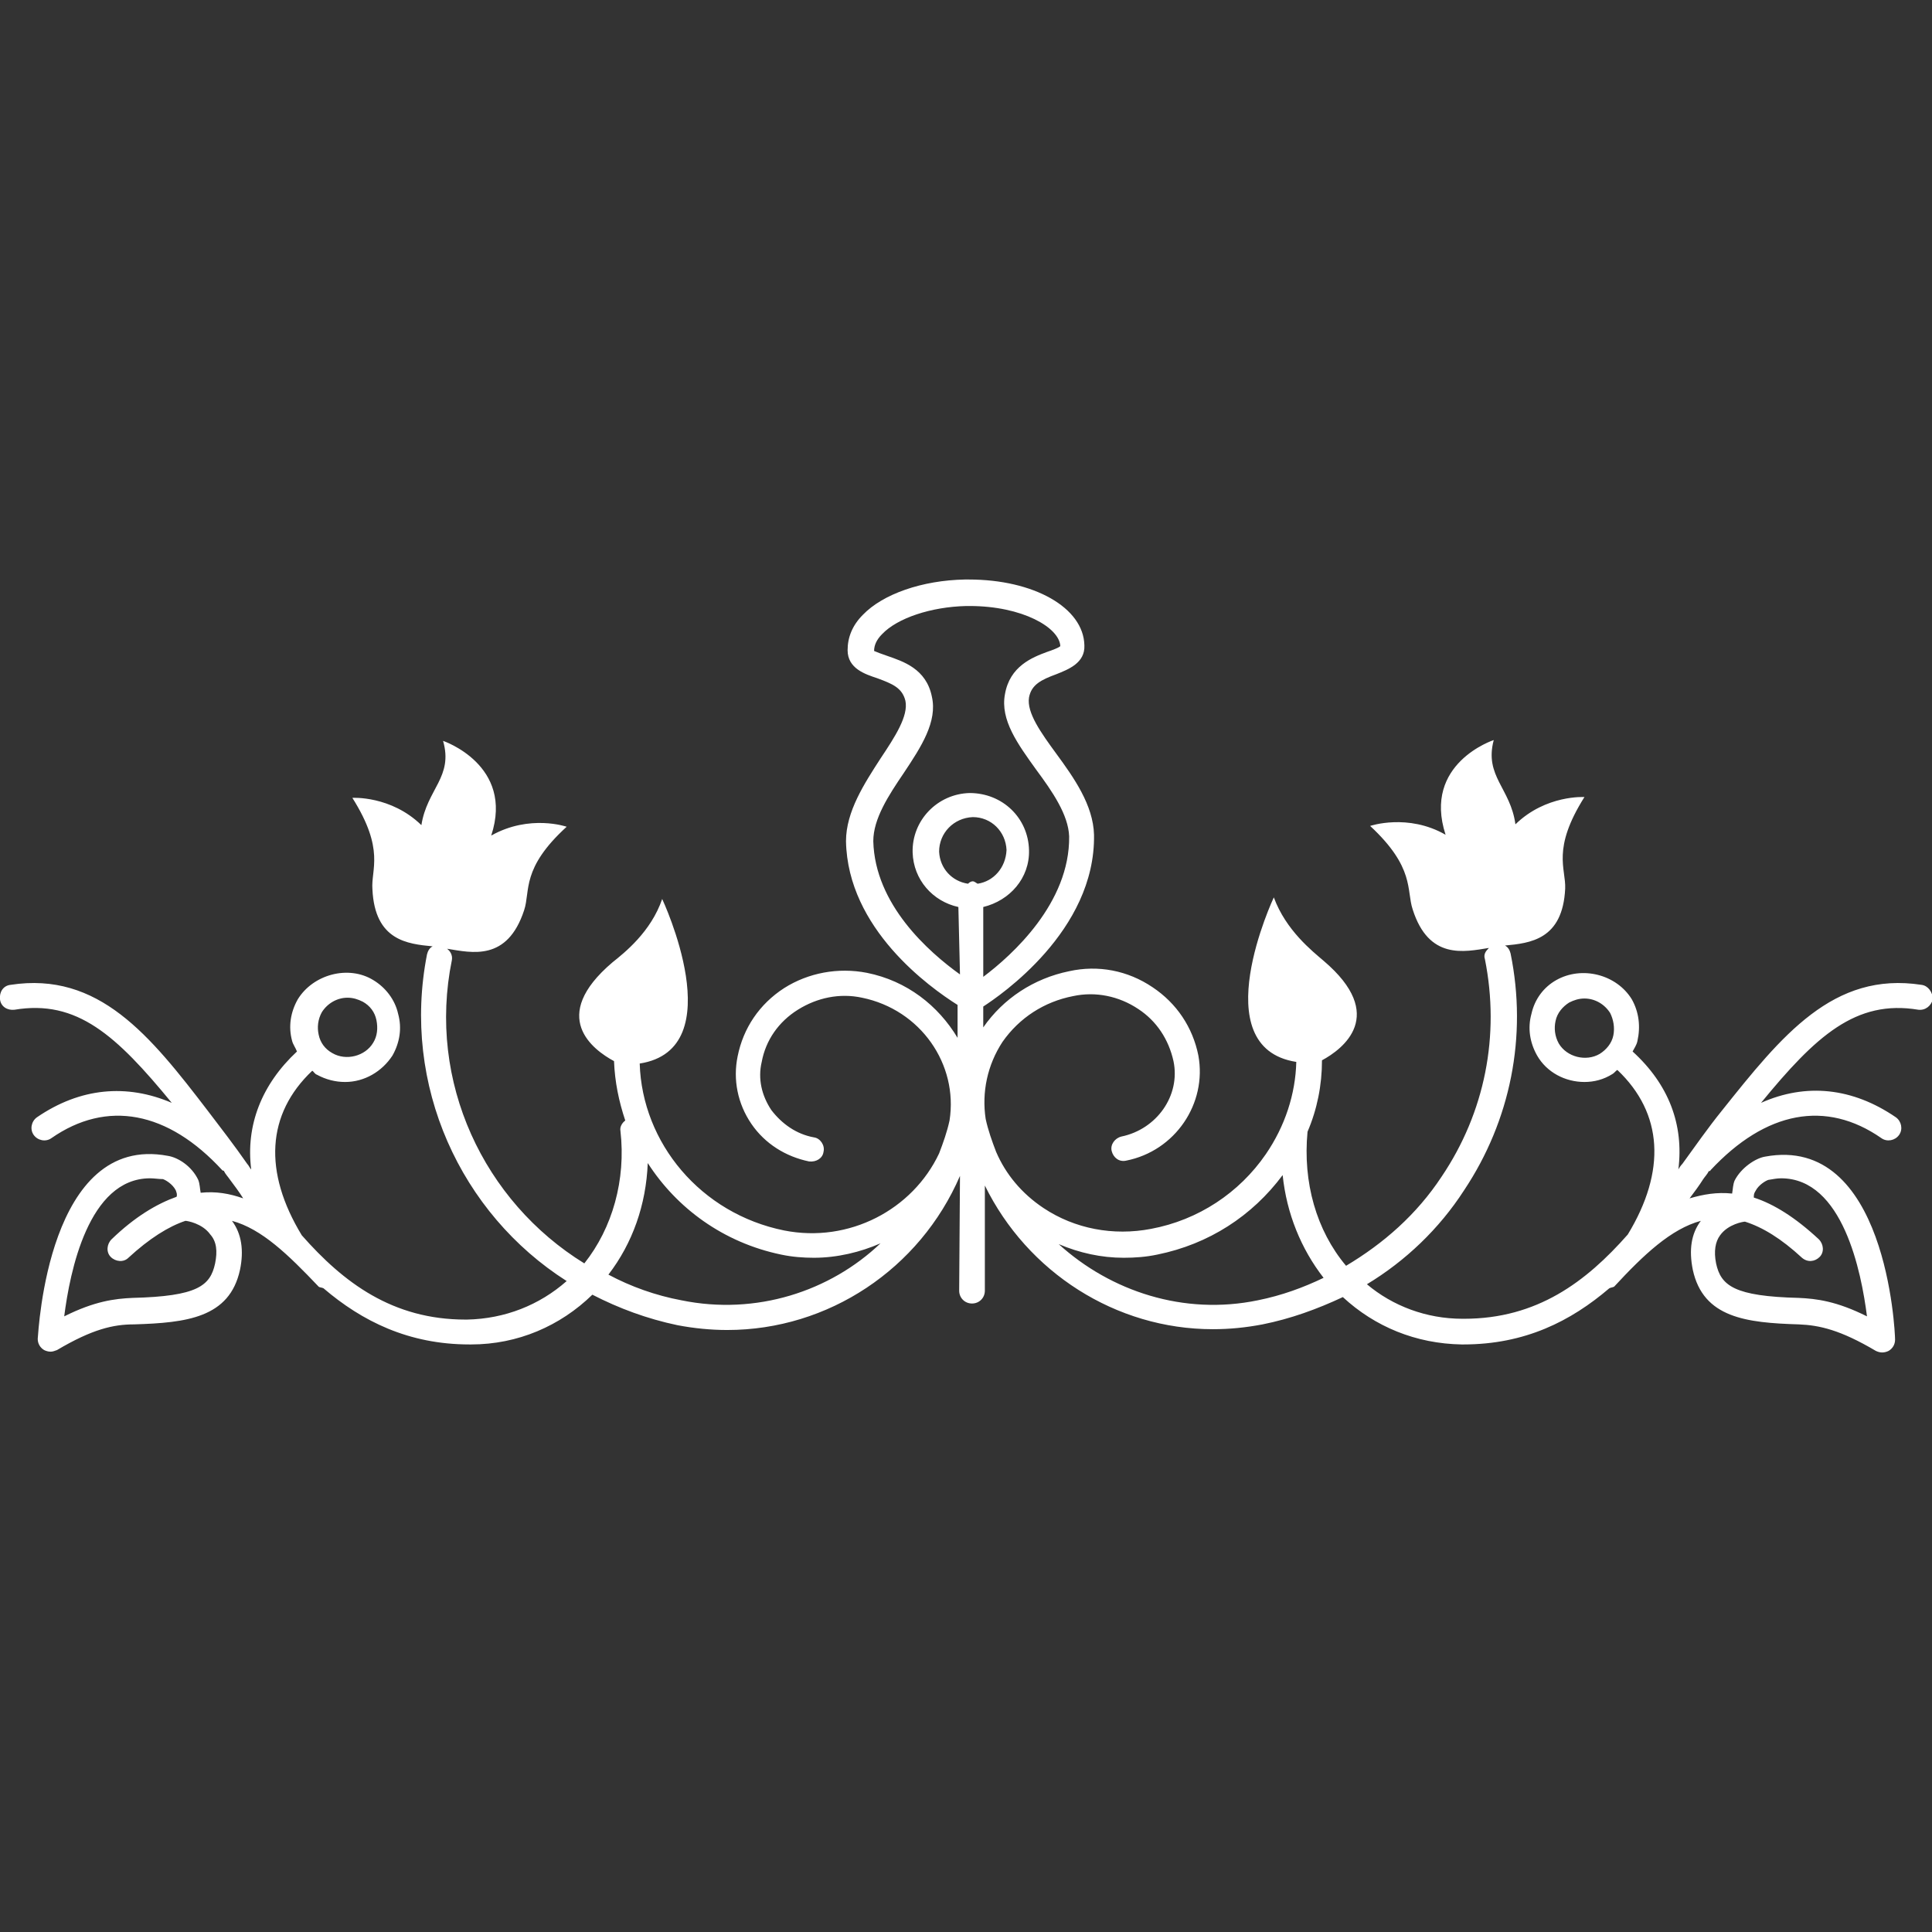 <?xml version="1.0" encoding="utf-8"?>
<!-- Generator: Adobe Illustrator 19.2.0, SVG Export Plug-In . SVG Version: 6.00 Build 0)  -->
<svg version="1.1" id="Capa_1" xmlns="http://www.w3.org/2000/svg" xmlns:xlink="http://www.w3.org/1999/xlink" x="0px" y="0px"
	 viewBox="0 0 240.7 240.7" style="enable-background:new 0 0 240.7 240.7;" xml:space="preserve">
<rect x="0" y="0" width="240.7" height="240.7" fill="#333333" stroke="none"/>
<style type="text/css">
	.st0{fill:#FFFFFF;}
</style>
<g>
	<g>
		<path class="st0" d="M239.4,122.7c-11-1.7-17.4,6.3-24.9,15.7c-1.7,2.1-3.3,4.4-4.9,6.6c-0.2,0.2-0.4,0.5-0.5,0.7
			c0.7-5.6-1.2-10.6-5.7-14.7c0.2-0.4,0.5-0.8,0.6-1.3c0.4-1.8,0.2-3.6-0.7-5.2c-1.9-3.1-6.2-4.2-9.4-2.4c-1.6,0.9-2.7,2.4-3.1,4.2
			c-0.5,1.8-0.2,3.6,0.7,5.2c1.2,2.1,3.5,3.3,5.9,3.3c1.2,0,2.4-0.3,3.5-1c0.2-0.1,0.4-0.4,0.6-0.5c5.7,5.4,6.1,12.6,1.3,20.5
			c-5.2,5.9-11.3,10.5-20.4,10.5c-0.1,0-0.1,0-0.2,0c-4.5,0-8.7-1.6-11.9-4.3c4.8-2.9,9-6.9,12.1-11.7c5.8-8.7,7.9-19.2,5.8-29.5
			c-0.1-0.4-0.3-0.8-0.7-1c3.1-0.3,7.2-0.7,7.5-7.1c0.1-2.5-1.7-4.9,2.4-11.4c0,0-4.8-0.3-8.6,3.4c-0.6-4.5-3.9-6-2.7-10.5
			c0,0-8.9,2.9-6,11.8c-4.7-2.7-9.4-1.1-9.4-1.1c5.6,5.2,4.5,8,5.3,10.4c2,6.3,6.4,5.3,9.5,4.8c-0.4,0.4-0.7,0.8-0.5,1.4
			c1.9,9.5,0,19.1-5.4,27.1c-3.1,4.7-7.2,8.3-11.9,11.1c-3.7-4.4-5.4-10.4-4.8-16.7c1.2-2.8,1.8-5.8,1.8-8.9
			c2.6-1.4,8.2-5.6,0.2-12.4c-1.4-1.2-4.7-3.8-6.2-7.9c0,0-8.8,18.7,2.8,20.5c-0.1,4-1.4,8-3.8,11.5c-3.3,4.8-8.4,8.2-14.3,9.3
			c-4.7,0.9-9.5,0-13.4-2.6c-2.7-1.8-4.7-4.2-5.9-7c-0.5-1.3-1-2.7-1.3-4.1c0,0,0,0,0,0c-0.5-3.3,0.2-6.7,2.1-9.6
			c2.1-3,5.2-5,8.8-5.7c2.8-0.6,5.7,0,8.1,1.6c2.3,1.5,3.8,3.8,4.4,6.5c0.9,4.3-2.1,8.5-6.5,9.4c-0.8,0.2-1.4,1-1.2,1.8
			c0.2,0.8,0.9,1.4,1.8,1.2c6.1-1.2,10.1-7.1,9-13.1c-0.7-3.5-2.7-6.5-5.7-8.5c-3.1-2.1-6.8-2.8-10.4-2c-4.4,0.9-8.2,3.4-10.7,7
			v-2.6c2-1.3,14-9.4,13.8-21.4c-0.1-3.7-2.5-7.1-4.7-10.1c-1.9-2.6-3.7-5.1-3.4-7c0.3-1.6,1.5-2.2,3.4-2.9c1.5-0.6,3.6-1.4,3.5-3.6
			c-0.1-4.7-6.3-8.2-14.4-8.2l-0.5,0c-5.3,0.1-10.2,1.8-12.7,4.4c-1.3,1.3-1.9,2.8-1.9,4.4c0,2.3,2.2,3,3.7,3.5
			c1.9,0.7,3.1,1.2,3.5,2.8c0.4,1.9-1.3,4.5-3.1,7.2c-2,3.1-4.3,6.6-4.3,10.3c0.2,10.9,10.4,18.2,13.9,20.4v4.1
			c-2.4-4-6.3-7.1-11.3-8.1c-3.6-0.7-7.3,0-10.3,1.9c-3.1,2-5.1,5-5.8,8.5c-0.6,2.9,0,5.9,1.7,8.4c1.7,2.5,4.3,4.1,7.2,4.7
			c0.9,0.1,1.7-0.4,1.8-1.2c0.2-0.8-0.4-1.7-1.2-1.8c-2.2-0.4-4-1.7-5.3-3.4c-1.2-1.8-1.7-3.9-1.2-6c0.5-2.7,2.1-5,4.5-6.5
			c2.4-1.5,5.2-2.1,8-1.5c7.3,1.5,12,8.3,10.9,15.3c0,0,0,0,0,0c-0.3,1.4-0.8,2.8-1.3,4.1c-3.3,7-11.2,11.2-19.3,9.6
			c-10.4-2.1-17.7-10.9-18-20.8c11.6-1.8,2.8-20.5,2.8-20.5c-1.4,4.1-4.7,6.7-6.2,7.9c-8,6.8-2.4,10.9,0.2,12.3
			c0.1,2.6,0.6,5,1.4,7.4c-0.4,0.3-0.7,0.8-0.6,1.3c0.7,6.1-1,12.1-4.5,16.5c-12.5-7.7-19.6-22.6-16.5-37.8c0.1-0.6-0.2-1.1-0.6-1.4
			c3.1,0.5,7.5,1.6,9.6-4.8c0.8-2.4-0.4-5.2,5.3-10.4c0,0-4.6-1.6-9.4,1.1c2.9-8.8-6-11.8-6-11.8c1.3,4.5-2,6-2.7,10.5
			c-3.8-3.7-8.6-3.4-8.6-3.4c4.1,6.5,2.3,8.9,2.5,11.4c0.3,6.4,4.4,6.8,7.5,7.1c-0.4,0.2-0.6,0.6-0.7,1
			c-3.2,16.3,4.2,32.3,17.4,40.7c-3.4,3-7.7,4.7-12.4,4.8c-0.1,0-0.1,0-0.2,0c-9.1,0-15.2-4.6-20.4-10.5c-4.8-7.9-4.4-15.1,1.3-20.5
			c0.2,0.1,0.3,0.4,0.6,0.5c1.1,0.6,2.3,0.9,3.5,0.9c2.4,0,4.6-1.3,5.9-3.3c0.9-1.6,1.2-3.4,0.7-5.2c-0.4-1.8-1.6-3.3-3.1-4.2
			c-3.1-1.9-7.5-0.7-9.4,2.4c-0.9,1.6-1.2,3.4-0.7,5.2c0.1,0.4,0.4,0.8,0.6,1.3c-4.4,4.1-6.4,9.2-5.7,14.7c-0.2-0.2-0.3-0.5-0.5-0.7
			c-1.6-2.3-3.3-4.5-4.9-6.6C18.7,129,12.3,121,1.3,122.7c-0.9,0.1-1.4,0.9-1.3,1.8c0.1,0.9,0.9,1.4,1.8,1.3
			c7.8-1.3,12.7,3.2,19.6,11.6c-5.6-2.4-11.4-1.9-16.8,1.8c-0.7,0.5-0.9,1.5-0.4,2.2c0.5,0.7,1.5,0.9,2.2,0.4
			c6.9-4.8,14.5-3.4,21.3,4c0.1,0.1,0.2,0,0.2,0.1c0.2,0.4,0.5,0.7,0.7,1c0.6,0.8,1.2,1.6,1.7,2.4c-1.7-0.6-3.4-0.9-5.3-0.7
			c-0.1-0.5-0.1-1.1-0.3-1.6c-0.8-1.7-2.5-2.8-3.8-3C6,141.2,4.8,165.8,4.7,166.8c0,0.6,0.3,1.1,0.8,1.4c0.2,0.1,0.5,0.2,0.8,0.2
			s0.5-0.1,0.8-0.2c4.4-2.6,7-3.2,9.6-3.2c6.5-0.2,11.9-0.8,13.2-6.8c0.5-2.4,0.2-4.5-1-6.1c3.7,1,7,4.2,10.8,8.2
			c0.1,0.1,0.4,0.1,0.6,0.2c4.8,4.1,10.6,7,18.2,7c0.1,0,0.1,0,0.2,0c5.8,0,11.1-2.3,15.1-6.2c3.3,1.7,6.8,3,10.6,3.8
			c2.1,0.4,4.2,0.6,6.2,0.6c12.6,0,24-7.6,29-19.2l-0.1,14.3c0,0.9,0.7,1.6,1.6,1.6c0.9,0,1.6-0.7,1.6-1.6v-13.1
			c5.3,10.8,16.3,17.9,28.4,17.9c2.1,0,4.1-0.2,6.2-0.6c3.5-0.7,6.8-1.9,10-3.4c4,3.7,9.1,5.8,14.8,5.9c0.1,0,0.1,0,0.2,0
			c7.7,0,13.4-2.9,18.2-7c0.2-0.1,0.4-0.1,0.6-0.2c3.7-4,7.1-7.2,10.8-8.2c-1.2,1.6-1.5,3.6-1,6.1c1.3,6,6.7,6.6,13.2,6.8
			c2.6,0.1,5.2,0.7,9.6,3.3c0.2,0.1,0.5,0.2,0.8,0.2c0.3,0,0.6-0.1,0.8-0.2c0.5-0.3,0.8-0.8,0.8-1.4c0-1-1.1-25.6-16.2-22.8
			c-1.2,0.2-3,1.4-3.8,3c-0.2,0.5-0.2,1-0.3,1.6c-1.9-0.2-3.6,0.1-5.3,0.6c0.6-0.8,1.2-1.6,1.7-2.4c0.2-0.3,0.5-0.6,0.7-1
			c0.1,0,0.2,0,0.2-0.1c6.9-7.4,14.4-8.8,21.3-4c0.7,0.5,1.7,0.3,2.2-0.4c0.5-0.7,0.3-1.7-0.4-2.2c-5.4-3.7-11.2-4.3-16.8-1.8
			c6.8-8.3,11.8-12.9,19.6-11.6c0.9,0.1,1.6-0.5,1.8-1.3C240.8,123.6,240.2,122.8,239.4,122.7z M201,129c-0.2,1-0.9,1.8-1.7,2.3
			c-1.7,1-4.1,0.4-5.1-1.3c-0.5-0.9-0.6-1.9-0.4-2.8c0.2-1,0.9-1.8,1.7-2.3c0.6-0.3,1.2-0.5,1.9-0.5c1.3,0,2.5,0.7,3.2,1.8
			C201,127,201.2,128,201,129z M40.1,126.1c0.7-1.1,1.9-1.8,3.2-1.8c0.7,0,1.3,0.2,1.9,0.5c0.9,0.5,1.5,1.3,1.7,2.3
			c0.2,1,0.1,2-0.4,2.8c-1,1.7-3.4,2.3-5.1,1.3c-0.9-0.5-1.5-1.3-1.7-2.3C39.5,128,39.6,127,40.1,126.1z M26.8,157.4
			c-0.6,2.8-2.2,4.1-10.3,4.3c-2.2,0.1-4.7,0.4-8.5,2.3c0.7-5.5,3-17.2,10.7-17.2c0.5,0,1.1,0.1,1.6,0.1c0.3,0.1,1.2,0.6,1.6,1.4
			c0.1,0.3,0.2,0.5,0.1,0.8c-2.5,0.9-5.2,2.5-8.1,5.3c-0.6,0.6-0.7,1.6-0.1,2.2c0.6,0.6,1.6,0.7,2.2,0.1c2.6-2.4,5-3.9,7.1-4.6
			c0.2,0,2.1,0.3,3.1,1.7C27,154.7,27.1,155.9,26.8,157.4z M84.9,162c-3.2-0.6-6.3-1.7-9.1-3.2c3-3.9,4.7-8.7,4.9-13.9
			c3.6,5.6,9.4,9.9,16.6,11.4c1.4,0.3,2.8,0.4,4.1,0.4c2.9,0,5.8-0.7,8.3-1.8C103.4,160.9,94.2,163.9,84.9,162z M119.6,121.4
			c-3.9-2.8-10.6-8.7-10.8-16.6c0-2.8,1.9-5.7,3.8-8.5c2.2-3.3,4.2-6.4,3.5-9.5c-0.7-3.5-3.6-4.4-5.6-5.1c-0.6-0.2-1.4-0.5-1.6-0.6
			c0-0.7,0.3-1.4,1-2.1c1.9-2,6.1-3.4,10.5-3.5l0.4,0c6.6,0,11.2,2.7,11.3,5c-0.2,0.2-1,0.5-1.6,0.7c-1.9,0.7-4.7,1.8-5.3,5.3
			c-0.6,3.2,1.6,6.2,3.9,9.4c2,2.7,4,5.6,4.1,8.3c0.1,8.3-7.1,14.8-10.7,17.5V113c3.3-0.8,5.8-3.6,5.7-7.1c-0.1-4-3.3-7.1-7.4-7.1
			c-4,0.1-7.2,3.4-7.1,7.4c0.1,3.4,2.5,6.1,5.7,6.8L119.6,121.4L119.6,121.4z M121.8,110.1c-0.2-0.1-0.4-0.3-0.6-0.3
			c-0.2,0-0.4,0.1-0.6,0.3c-2-0.3-3.5-1.9-3.6-4c0-2.3,1.8-4.2,4.2-4.3c2.3,0,4.1,1.8,4.2,4.1C125.3,108.1,123.8,109.8,121.8,110.1z
			 M156.7,162c-9.2,1.9-18.3-1.1-24.8-7c2.6,1.1,5.3,1.7,8.1,1.7c1.4,0,2.8-0.1,4.2-0.4c6.4-1.3,11.8-4.8,15.6-9.9
			c0.5,4.8,2.3,9.2,5.1,12.8C162.4,160.4,159.7,161.4,156.7,162z M214.3,153.9c1-1.4,2.9-1.7,3.1-1.7c2.2,0.7,4.5,2.1,7.1,4.5
			c0.7,0.6,1.6,0.5,2.2-0.1c0.6-0.6,0.5-1.6-0.1-2.2c-2.9-2.7-5.6-4.4-8.1-5.2c0-0.3,0-0.5,0.2-0.8c0.4-0.8,1.3-1.3,1.6-1.4
			c0.6-0.1,1.1-0.2,1.6-0.2c7.7,0,10,11.7,10.7,17.2c-3.8-1.9-6.3-2.2-8.5-2.3c-8-0.2-9.7-1.5-10.3-4.3
			C213.5,155.9,213.7,154.7,214.3,153.9z"/>
	</g>
</g>
</svg>
